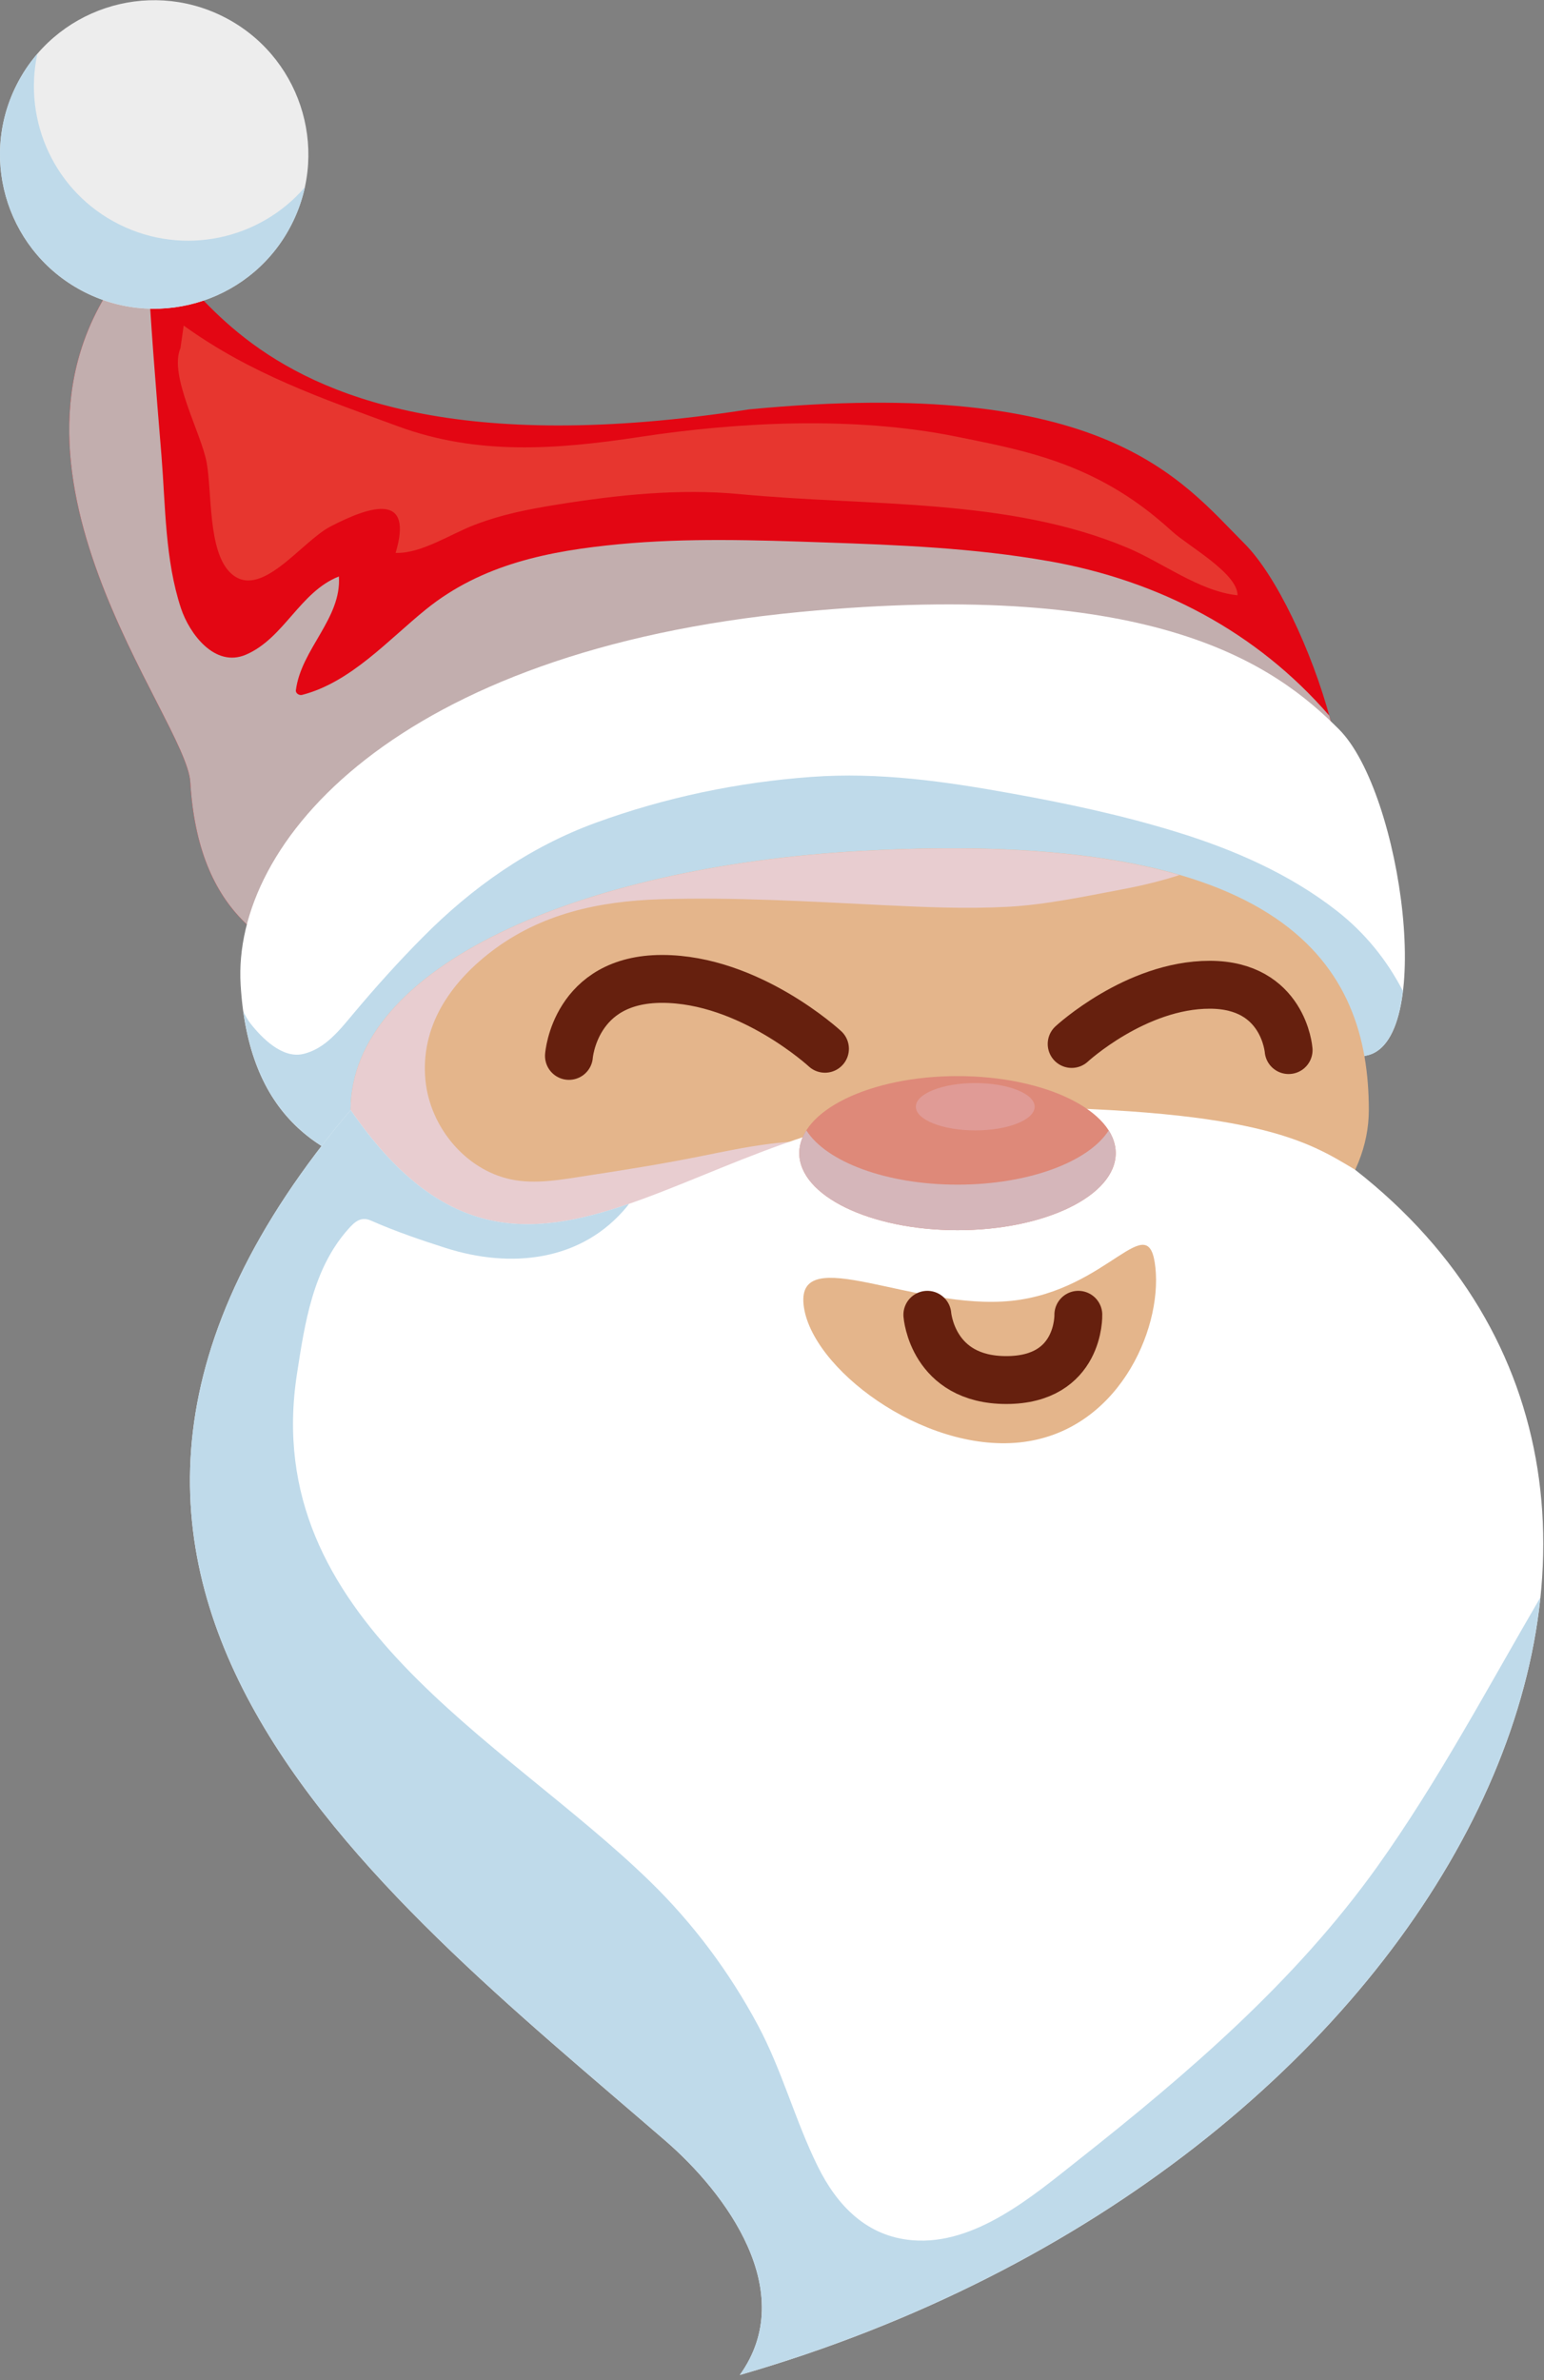 <svg width="122" height="188" viewBox="0 0 122 188" fill="none" xmlns="http://www.w3.org/2000/svg">
<rect x="0" y="0" width="122" height="188" fill="#808080" stroke="none"/>
<g clip-path="url(#clip0_125_879)">
<path d="M103.83 67.397C103.282 78.678 81.398 77.219 59.185 77.219C36.972 77.219 16.266 82.313 15.037 61.773C14.733 56.705 -2.214 36.769 9.721 21.34C15.482 13.89 13.226 39.468 59.185 32.334C87.374 29.635 93.321 37.926 98.339 42.941C103.353 47.952 109.534 66.663 103.827 67.394L103.83 67.397Z" fill="#E30613"/>
<g style="mix-blend-mode:multiply">
<path d="M82.845 44.317C76.975 43.281 71.008 43.041 65.058 42.84C59.688 42.653 54.277 42.476 48.922 42.982C43.39 43.506 38.082 44.56 33.672 48.118C30.679 50.533 27.722 53.893 23.868 54.885C23.649 54.941 23.347 54.769 23.379 54.515C23.794 51.27 27.002 48.84 26.777 45.531C23.693 46.741 22.447 50.421 19.422 51.711C16.971 52.753 14.966 50.048 14.3 48.044C13.037 44.225 13.081 39.989 12.761 36.023C12.326 30.677 11.87 25.325 11.624 19.967C11.041 19.988 10.443 20.402 9.721 21.34C-2.214 36.769 14.736 56.705 15.037 61.773C16.266 82.313 36.972 77.219 59.185 77.219C81.398 77.219 103.282 78.678 103.83 67.397C106.728 67.027 106.559 62.022 105.035 56.525C99.286 49.888 91.575 45.853 82.845 44.314V44.317Z" fill="#C2AEAE"/>
</g>
<path d="M107.808 83.397C107.258 94.684 85.376 93.222 63.16 93.222C40.945 93.222 20.244 98.319 19.013 77.775C18.335 66.503 31.336 51.389 63.16 48.34C91.35 45.64 100.784 52.582 105.795 57.596C110.81 62.611 113.512 82.666 107.808 83.394V83.397Z" fill="white"/>
<path d="M105.63 71.941C101.888 69.016 97.463 67.092 92.948 65.704C88.689 64.392 84.329 63.463 79.945 62.672C74.672 61.719 69.492 60.97 64.114 61.361C58.303 61.782 52.539 62.989 47.066 64.987C41.815 66.906 37.307 70.082 33.387 74.045C31.502 75.943 29.711 77.932 27.991 79.98C26.875 81.304 25.703 82.858 23.924 83.251C22.29 83.61 20.694 81.984 19.803 80.854C19.561 80.546 19.38 80.211 19.223 79.865C21.716 97.96 41.738 93.224 63.16 93.224C84.583 93.224 107.258 94.686 107.808 83.399C109.552 83.177 110.508 81.138 110.851 78.272C109.602 75.854 107.888 73.708 105.63 71.941Z" fill="#BFDAEA"/>
<path d="M108.158 87.671C108.158 98.967 90.148 108.123 67.935 108.123C45.722 108.123 27.707 98.967 27.707 87.671C27.707 76.375 45.755 68.463 67.935 67.216C101.82 65.313 108.158 76.372 108.158 87.671Z" fill="#E4B58B"/>
<g style="mix-blend-mode:multiply">
<path d="M82.061 103.351C80.735 99.896 78.832 96.614 75.877 94.308C73.059 92.108 69.643 90.593 66.064 90.226C62.429 89.853 58.99 90.587 55.443 91.306C52.418 91.916 49.399 92.401 46.356 92.863C44.411 93.162 42.303 93.568 40.353 93.147C36.744 92.375 33.977 88.979 33.618 85.335C33.204 81.103 35.542 77.669 38.813 75.162C42.721 72.169 47.306 71.18 52.158 71.026C58.019 70.846 63.898 71.201 69.747 71.488C73.021 71.648 76.309 71.796 79.583 71.624C82.659 71.461 85.675 70.804 88.695 70.239C90.225 69.949 91.744 69.585 93.203 69.111C87.262 67.379 79.104 66.595 67.935 67.222C45.755 68.466 27.707 76.378 27.707 87.677C27.707 98.976 45.719 108.129 67.935 108.129C73.24 108.129 78.299 107.602 82.931 106.654C82.748 105.527 82.481 104.455 82.061 103.36V103.351Z" fill="#E8CDD0"/>
</g>
<path d="M107.077 92.39C140.512 118.539 114.643 171.384 58.457 187.582C63.16 181.025 57.379 173.225 52.566 169.072C29.515 149.135 -3.363 124.33 27.707 87.671C41.768 108.123 54.846 87.411 77.061 87.411C99.277 87.411 103.341 90.155 107.077 92.39Z" fill="white"/>
<path d="M108.794 147.475C102.332 156.506 93.869 163.767 85.199 170.611C81.602 173.453 77.052 177.348 72.106 176.94C68.51 176.65 66.159 174.231 64.62 171.114C62.823 167.479 61.805 163.542 59.887 159.958C57.631 155.751 54.789 151.941 51.37 148.608C39.651 137.197 20.487 127.896 23.462 108.531C24.084 104.502 24.717 100.234 27.497 97.099C28.012 96.513 28.512 96.051 29.308 96.403C31.23 97.25 33.219 97.931 35.223 98.57C40.341 100.204 45.98 99.659 49.574 95.258C49.618 95.199 49.656 95.136 49.707 95.077C41.744 97.821 34.853 98.055 27.707 87.668C-3.36 124.323 29.516 149.132 52.566 169.069C57.379 173.225 63.16 181.025 58.457 187.579C95.37 176.934 119.199 150.476 121.718 126.159C117.529 133.337 113.631 140.705 108.797 147.472L108.794 147.475Z" fill="#BFDAEA"/>
<path d="M44.956 83.397C44.956 83.397 45.406 77.316 52.312 77.316C59.218 77.316 65.185 82.834 65.185 82.834" stroke="#66200E" stroke-width="3.783" stroke-linecap="round" stroke-linejoin="round"/>
<path d="M101.82 82.938C101.82 82.938 101.435 77.778 95.586 77.778C89.737 77.778 84.678 82.455 84.678 82.455" stroke="#66200E" stroke-width="3.783" stroke-linecap="round" stroke-linejoin="round"/>
<path d="M88.159 91.078C88.159 94.438 82.561 97.164 75.658 97.164C68.755 97.164 63.157 94.441 63.157 91.078C63.157 87.716 68.755 84.992 75.658 84.992C82.561 84.992 88.159 87.719 88.159 91.078Z" fill="#DE8979"/>
<g style="mix-blend-mode:multiply">
<path d="M75.658 93.567C70.04 93.567 65.292 91.765 63.717 89.281C63.353 89.847 63.157 90.451 63.157 91.078C63.157 94.438 68.755 97.164 75.658 97.164C82.561 97.164 88.159 94.441 88.159 91.078C88.159 90.454 87.96 89.85 87.605 89.281C86.028 91.765 81.276 93.567 75.658 93.567Z" fill="#D5B6BA"/>
</g>
<path d="M81.753 87.41C81.753 88.446 79.651 89.281 77.061 89.281C74.471 89.281 72.367 88.443 72.367 87.41C72.367 86.377 74.471 85.543 77.061 85.543C79.651 85.543 81.753 86.38 81.753 87.41Z" fill="#E09B96"/>
<path d="M91.297 100.13C91.818 105.112 88.257 113.12 80.578 113.925C72.899 114.73 64.019 108.025 63.495 103.043C62.974 98.061 72.26 103.541 79.936 102.741C87.614 101.933 90.776 95.151 91.297 100.13Z" fill="#E4B58B"/>
<path d="M73.275 103.845C73.275 103.845 73.663 108.999 79.512 108.999C85.362 108.999 85.205 103.845 85.205 103.845" stroke="#66200E" stroke-width="3.783" stroke-linecap="round" stroke-linejoin="round"/>
<path d="M17.619 1.3C23.64 4.305 26.088 11.619 23.083 17.637C20.085 23.661 12.77 26.106 6.746 23.105C0.728 20.1 -1.72 12.789 1.282 6.765C4.286 0.741 11.601 -1.704 17.619 1.3Z" fill="#EDEDED"/>
<path d="M9.428 17.729C4.331 15.192 1.8 9.565 2.954 4.243C2.306 4.995 1.741 5.838 1.282 6.762C-1.72 12.789 0.725 20.1 6.749 23.102C12.773 26.103 20.084 23.658 23.086 17.634C23.551 16.708 23.879 15.752 24.093 14.784C20.543 18.91 14.522 20.269 9.428 17.729Z" fill="#BFDAEA"/>
<path d="M14.253 27.515C13.329 29.652 15.893 34.193 16.325 36.514C16.76 38.855 16.42 43.461 18.172 45.208C20.523 47.549 23.785 42.798 26.097 41.593C29.48 39.832 32.659 38.992 31.259 43.672C33.275 43.737 35.59 42.188 37.455 41.472C39.675 40.62 41.726 40.223 44.091 39.844C48.78 39.092 53.685 38.571 58.48 39.03C68.761 40.004 79.66 39.308 89.082 43.263C91.886 44.441 94.766 46.7 97.785 47.017C97.797 45.279 93.887 43.13 92.626 41.978C90.796 40.306 88.94 38.974 86.762 37.858C83.047 35.957 79.379 35.25 75.454 34.462C67.468 32.864 58.347 33.32 50.512 34.516C43.896 35.522 37.683 35.957 31.484 33.684C25.398 31.452 19.836 29.549 14.514 25.715L14.256 27.515H14.253Z" fill="#E7362F"/>
</g>
<defs>
<clipPath id="clip0_125_879">
<rect width="121.94" height="187.569" fill="white" transform="translate(0 0.016)"/>
</clipPath>
</defs>
</svg>
